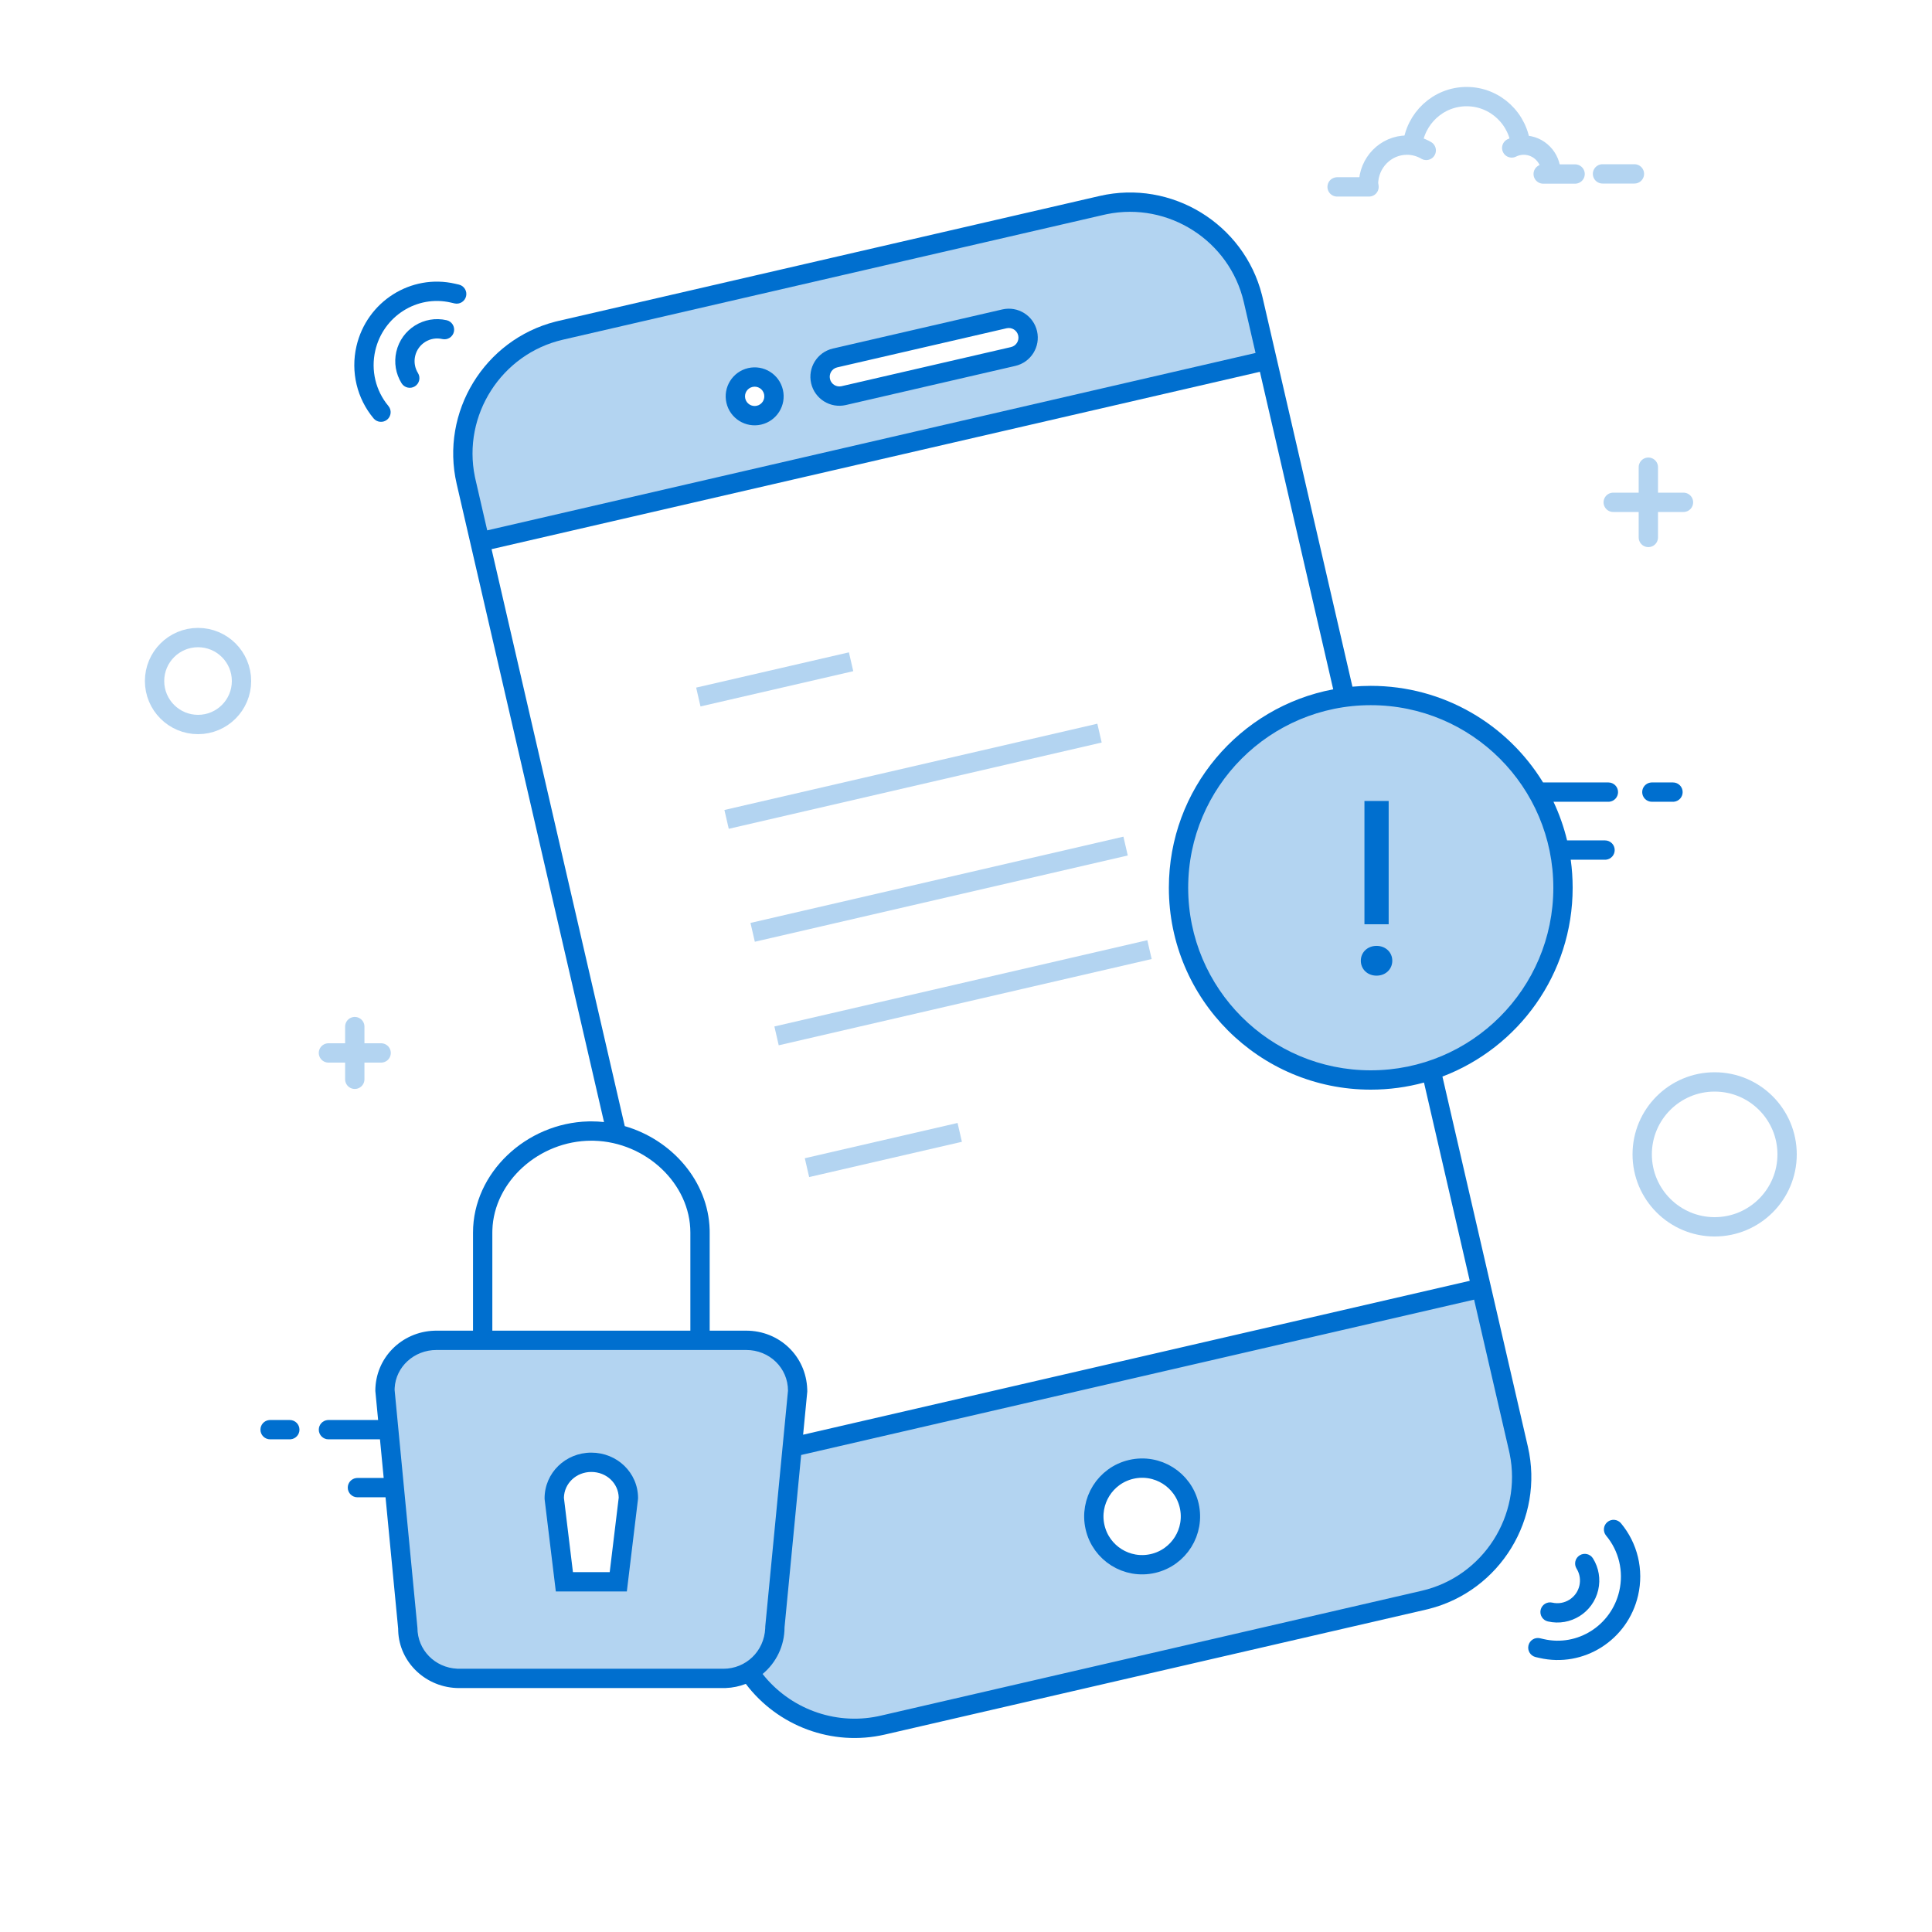 <svg width="200" height="200" viewBox="0 0 200 200" fill="none" xmlns="http://www.w3.org/2000/svg">
<rect width="200" height="200" fill="white"/>
<path d="M20.5 75C22.985 75 25 72.985 25 70.5C25 68.015 22.985 66 20.5 66C18.015 66 16 68.015 16 70.5C16 72.985 18.015 75 20.5 75Z" stroke="#B3D4F1" stroke-width="2"/>
<path d="M177.5 127C181.642 127 185 123.642 185 119.5C185 115.358 181.642 112 177.5 112C173.358 112 170 115.358 170 119.5C170 123.642 173.358 127 177.5 127Z" stroke="#B3D4F1" stroke-width="2"/>
<path d="M34 109H39.455" stroke="#B3D4F1" stroke-width="2" stroke-linecap="round"/>
<path d="M36.727 106.273V111.728" stroke="#B3D4F1" stroke-width="2" stroke-linecap="round"/>
<path d="M167 52H174.273" stroke="#B3D4F1" stroke-width="2" stroke-linecap="round"/>
<path d="M170.636 48.363V55.636" stroke="#B3D4F1" stroke-width="2" stroke-linecap="round"/>
<path d="M146.208 15.181C146.467 12.276 148.883 10 151.826 10C154.796 10 157.23 12.319 157.45 15.262" stroke="#B3D4F1" stroke-width="2"/>
<path d="M156.493 15.316C156.868 15.129 157.29 15.023 157.736 15.023C159.295 15.023 160.56 16.309 160.56 17.894" stroke="#B3D4F1" stroke-width="2" stroke-linecap="round"/>
<path d="M163.054 18.014H159.75" stroke="#B3D4F1" stroke-width="2" stroke-linecap="round"/>
<path d="M141.72 19.348H138.417" stroke="#B3D4F1" stroke-width="2" stroke-linecap="round"/>
<path d="M169.195 18H165.891" stroke="#B3D4F1" stroke-width="2" stroke-linecap="round"/>
<path d="M141.664 19.09C141.664 16.844 143.447 15.023 145.647 15.023C146.374 15.023 147.056 15.223 147.644 15.571" stroke="#B3D4F1" stroke-width="2" stroke-linecap="round"/>
<path fill-rule="evenodd" clip-rule="evenodd" d="M113.608 21.365C120.604 19.75 127.584 24.112 129.199 31.108L130.654 37.41L49.742 56.09L48.287 49.788C46.672 42.792 51.033 35.812 58.029 34.197L113.608 21.365ZM103.98 33.008L86.442 37.057C85.365 37.306 84.695 38.38 84.943 39.456C85.191 40.532 86.265 41.203 87.342 40.955L104.88 36.906C105.957 36.657 106.628 35.583 106.379 34.507C106.131 33.431 105.057 32.76 103.98 33.008ZM77.672 39.082C76.596 39.33 75.925 40.404 76.174 41.48C76.422 42.557 77.496 43.228 78.572 42.979C79.648 42.731 80.32 41.657 80.071 40.581C79.823 39.505 78.749 38.833 77.672 39.082Z" fill="#B3D4F1"/>
<path fill-rule="evenodd" clip-rule="evenodd" d="M153.316 133.347L157.173 150.054C158.788 157.05 154.426 164.03 147.431 165.645L91.341 178.595C84.355 180.208 77.381 175.859 75.755 168.876L71.862 152.152L153.316 133.347ZM117.108 152.108C114.418 152.729 112.74 155.414 113.361 158.104C113.982 160.795 116.667 162.473 119.358 161.852C122.048 161.23 123.726 158.546 123.105 155.855C122.484 153.164 119.799 151.487 117.108 152.108Z" fill="#B3D4F1"/>
<path d="M119.358 161.851C122.048 161.23 123.726 158.545 123.105 155.855C122.484 153.164 119.799 151.486 117.108 152.108C114.418 152.729 112.74 155.414 113.361 158.104C113.982 160.795 116.667 162.473 119.358 161.851Z" stroke="#006FCF" stroke-width="2"/>
<path d="M141.9 111.8C152.89 111.8 161.8 102.89 161.8 91.9C161.8 80.909 152.89 72 141.9 72C130.91 72 122 80.909 122 91.9C122 102.89 130.91 111.8 141.9 111.8Z" fill="#B3D4F1"/>
<path fill-rule="evenodd" clip-rule="evenodd" d="M77.242 138.75C80.18 138.75 82.573 141.028 82.573 143.967L80.215 168.457C80.215 171.399 77.822 173.75 74.883 173.75H47.542C44.603 173.75 42.212 171.447 42.212 168.505L39.853 143.987C39.853 141.048 42.245 138.75 45.184 138.75H77.242ZM61.21 151.377C59.093 151.377 57.374 153.025 57.374 155.107L58.424 163.75H64.003L65.05 155.086C65.05 153.003 63.33 151.377 61.21 151.377Z" fill="#B3D4F1"/>
<path d="M99.126 116.249L99.576 118.198L83.763 121.849L83.313 119.9L99.126 116.249ZM118.77 97.329L119.221 99.278L80.614 108.208L80.164 106.259L118.77 97.329ZM116.296 86.611L116.746 88.559L78.14 97.489L77.689 95.541L116.296 86.611ZM113.596 74.918L114.047 76.867L75.441 85.797L74.99 83.849L113.596 74.918ZM87.879 67.531L88.329 69.48L72.516 73.13L72.066 71.181L87.879 67.531Z" fill="#B3D4F1"/>
<path fill-rule="evenodd" clip-rule="evenodd" d="M61.211 150.376C63.886 150.376 66.051 152.453 66.051 155.085L66.043 155.205L64.89 164.749H57.539L56.382 155.227L56.375 155.107C56.375 152.473 58.54 150.376 61.211 150.376ZM61.211 152.376C59.65 152.376 58.406 153.562 58.376 155.051L59.311 162.749H63.117L64.05 155.03C64.02 153.547 62.78 152.376 61.211 152.376Z" fill="#006FCF"/>
<path d="M142.5 97.917C143.438 97.917 144.129 98.585 144.129 99.452C144.129 100.331 143.438 100.999 142.5 100.999C141.563 100.999 140.872 100.331 140.872 99.452C140.872 98.585 141.563 97.917 142.5 97.917Z" fill="#006FCF"/>
<path d="M143.754 82.917V95.679H141.247V82.917H143.754Z" fill="#006FCF"/>
<path fill-rule="evenodd" clip-rule="evenodd" d="M81.046 40.355C81.419 41.969 80.412 43.58 78.798 43.953C77.183 44.325 75.572 43.319 75.2 41.704C74.827 40.09 75.834 38.479 77.448 38.106C79.062 37.734 80.673 38.74 81.046 40.355ZM77.898 40.055C77.36 40.179 77.024 40.716 77.148 41.254C77.273 41.792 77.81 42.128 78.348 42.004C78.886 41.88 79.221 41.343 79.097 40.804C78.973 40.266 78.436 39.931 77.898 40.055Z" fill="#006FCF"/>
<path fill-rule="evenodd" clip-rule="evenodd" d="M107.354 34.281C107.727 35.895 106.72 37.506 105.106 37.879L87.567 41.928C85.953 42.301 84.342 41.294 83.969 39.68C83.596 38.065 84.603 36.455 86.217 36.082L103.756 32.033C105.37 31.66 106.981 32.666 107.354 34.281ZM104.206 33.981L86.667 38.031C86.129 38.155 85.793 38.692 85.918 39.23C86.042 39.768 86.579 40.103 87.117 39.979L104.656 35.93C105.194 35.806 105.529 35.269 105.405 34.731C105.281 34.193 104.744 33.857 104.206 33.981Z" fill="#006FCF"/>
<path fill-rule="evenodd" clip-rule="evenodd" d="M130.634 30.523L130.708 30.827L140.003 71.084C140.628 71.028 141.261 70.999 141.901 70.999C149.45 70.999 156.064 75.001 159.737 80.999L166.5 80.999C167.053 80.999 167.5 81.447 167.5 81.999C167.5 82.512 167.114 82.935 166.617 82.993L166.5 82.999L160.817 82.999C161.415 84.268 161.889 85.607 162.224 86.999L166.153 86.999C166.705 86.999 167.153 87.447 167.153 87.999C167.153 88.512 166.767 88.935 166.27 88.993L166.153 88.999L162.602 89C162.733 89.948 162.801 90.916 162.801 91.9C162.801 100.83 157.201 108.452 149.32 111.445L158.165 149.756C159.882 157.196 155.29 164.68 147.923 166.553L147.619 166.627L91.605 179.559C86.145 180.819 80.514 178.686 77.206 174.314C76.556 174.568 75.852 174.719 75.116 174.745L74.884 174.749H47.542C44.117 174.749 41.338 172.107 41.221 168.824L41.217 168.599L39.911 154.999L37.001 154.999C36.448 154.999 36.001 154.551 36.001 153.999C36.001 153.486 36.386 153.064 36.884 153.006L37.001 152.999L39.719 152.999L39.335 148.999L34.001 148.999C33.448 148.999 33.001 148.551 33.001 147.999C33.001 147.486 33.386 147.064 33.884 147.006L34.001 146.999L39.143 146.999L38.854 143.986C38.854 140.585 41.556 137.872 44.952 137.753L45.184 137.749L48.966 137.749L48.967 127.591C48.967 121.408 54.483 116.246 60.915 116.088L61.217 116.085C61.658 116.085 62.095 116.108 62.527 116.154L47.274 50.09C45.557 42.653 50.15 35.164 57.515 33.292L57.819 33.218L113.834 20.286C121.273 18.568 128.762 23.162 130.634 30.523ZM152.598 134.538L82.935 150.621L81.215 168.456C81.215 170.404 80.332 172.138 78.944 173.29C81.736 176.839 86.343 178.595 90.852 177.676L91.155 177.61L147.169 164.678C153.539 163.208 157.585 156.868 156.28 150.5L156.216 150.206L152.598 134.538ZM77.242 139.749H45.184C42.847 139.749 40.971 141.511 40.855 143.685L40.85 143.89L43.212 168.504C43.212 170.801 45.022 172.638 47.331 172.744L47.542 172.749H74.884C77.211 172.749 79.101 170.946 79.214 168.577L79.22 168.361L81.573 143.966C81.573 141.608 79.658 139.749 77.242 139.749ZM130.424 38.488L50.887 56.85L64.675 116.576C69.563 117.989 73.323 122.284 73.463 127.302L73.466 127.591L73.466 137.749L77.242 137.749C80.671 137.749 83.448 140.369 83.565 143.825L83.569 144.062L83.138 148.521L152.148 132.589L147.411 112.066C145.656 112.545 143.808 112.8 141.901 112.8C130.358 112.8 121 103.443 121 91.9C121 81.685 128.328 73.182 138.014 71.36L130.424 38.488ZM61.217 118.085C55.818 118.085 51.128 122.309 50.971 127.33L50.967 127.591L50.966 137.749H71.466L71.466 127.591C71.466 122.541 66.871 118.233 61.496 118.088L61.217 118.085ZM141.901 72.999C131.463 72.999 123 81.461 123 91.9C123 102.338 131.463 110.8 141.901 110.8C152.339 110.8 160.801 102.338 160.801 91.9C160.801 81.461 152.339 72.999 141.901 72.999ZM114.577 22.171L114.284 22.235L58.269 35.166C51.901 36.637 47.855 42.981 49.159 49.347L49.223 49.64L50.437 54.903L129.974 36.539L128.759 31.277C127.29 24.913 120.945 20.866 114.577 22.171Z" fill="#006FCF"/>
<path d="M30 146.999C30.553 146.999 31 147.447 31 147.999C31 148.512 30.614 148.935 30.117 148.992L30 148.999H27.961C27.409 148.999 26.961 148.551 26.961 147.999C26.961 147.486 27.347 147.064 27.844 147.006L27.961 146.999H30Z" fill="#006FCF"/>
<path d="M173.188 80.999C173.741 80.999 174.188 81.447 174.188 81.999C174.188 82.512 173.802 82.935 173.305 82.993L173.188 82.999H171C170.448 82.999 170 82.552 170 81.999C170 81.486 170.387 81.064 170.884 81.006L171 80.999H173.188Z" fill="#006FCF"/>
<path d="M47.117 29.372L47.502 29.46C48.04 29.585 48.375 30.122 48.251 30.66C48.127 31.198 47.59 31.534 47.052 31.409L46.667 31.32C43.172 30.514 39.67 32.733 38.85 36.286C38.375 38.343 38.894 40.455 40.208 42.029C40.562 42.453 40.505 43.084 40.081 43.438C39.656 43.791 39.026 43.734 38.672 43.31C36.961 41.26 36.284 38.508 36.901 35.837C37.968 31.213 42.54 28.315 47.117 29.372Z" fill="#006FCF"/>
<path d="M46.238 33.149C46.776 33.273 47.112 33.81 46.988 34.348C46.864 34.886 46.327 35.222 45.788 35.098C44.527 34.806 43.268 35.593 42.977 36.854C42.85 37.406 42.925 37.969 43.178 38.458L43.269 38.618C43.56 39.087 43.416 39.704 42.947 39.995C42.478 40.286 41.861 40.142 41.57 39.673C40.969 38.705 40.767 37.537 41.028 36.404C41.568 34.067 43.901 32.609 46.238 33.149Z" fill="#006FCF"/>
<path d="M158.973 171.54L159.358 171.628C163.935 172.685 168.507 169.787 169.574 165.163C170.191 162.492 169.514 159.741 167.803 157.69C167.449 157.266 166.819 157.209 166.395 157.562C165.971 157.916 165.914 158.547 166.267 158.971C167.581 160.545 168.1 162.657 167.625 164.713C166.805 168.266 163.303 170.486 159.808 169.68L159.423 169.591C158.885 169.467 158.348 169.802 158.224 170.34C158.1 170.878 158.435 171.415 158.973 171.54Z" fill="#006FCF"/>
<path d="M159.487 166.652C159.363 167.19 159.699 167.727 160.237 167.851C162.575 168.391 164.907 166.933 165.447 164.595C165.708 163.463 165.506 162.295 164.905 161.327C164.614 160.858 163.997 160.714 163.528 161.005C163.059 161.296 162.915 161.913 163.206 162.382L163.297 162.542C163.55 163.031 163.625 163.594 163.498 164.146C163.207 165.407 161.948 166.194 160.687 165.902C160.149 165.778 159.612 166.114 159.487 166.652Z" fill="#006FCF"/>
</svg>
